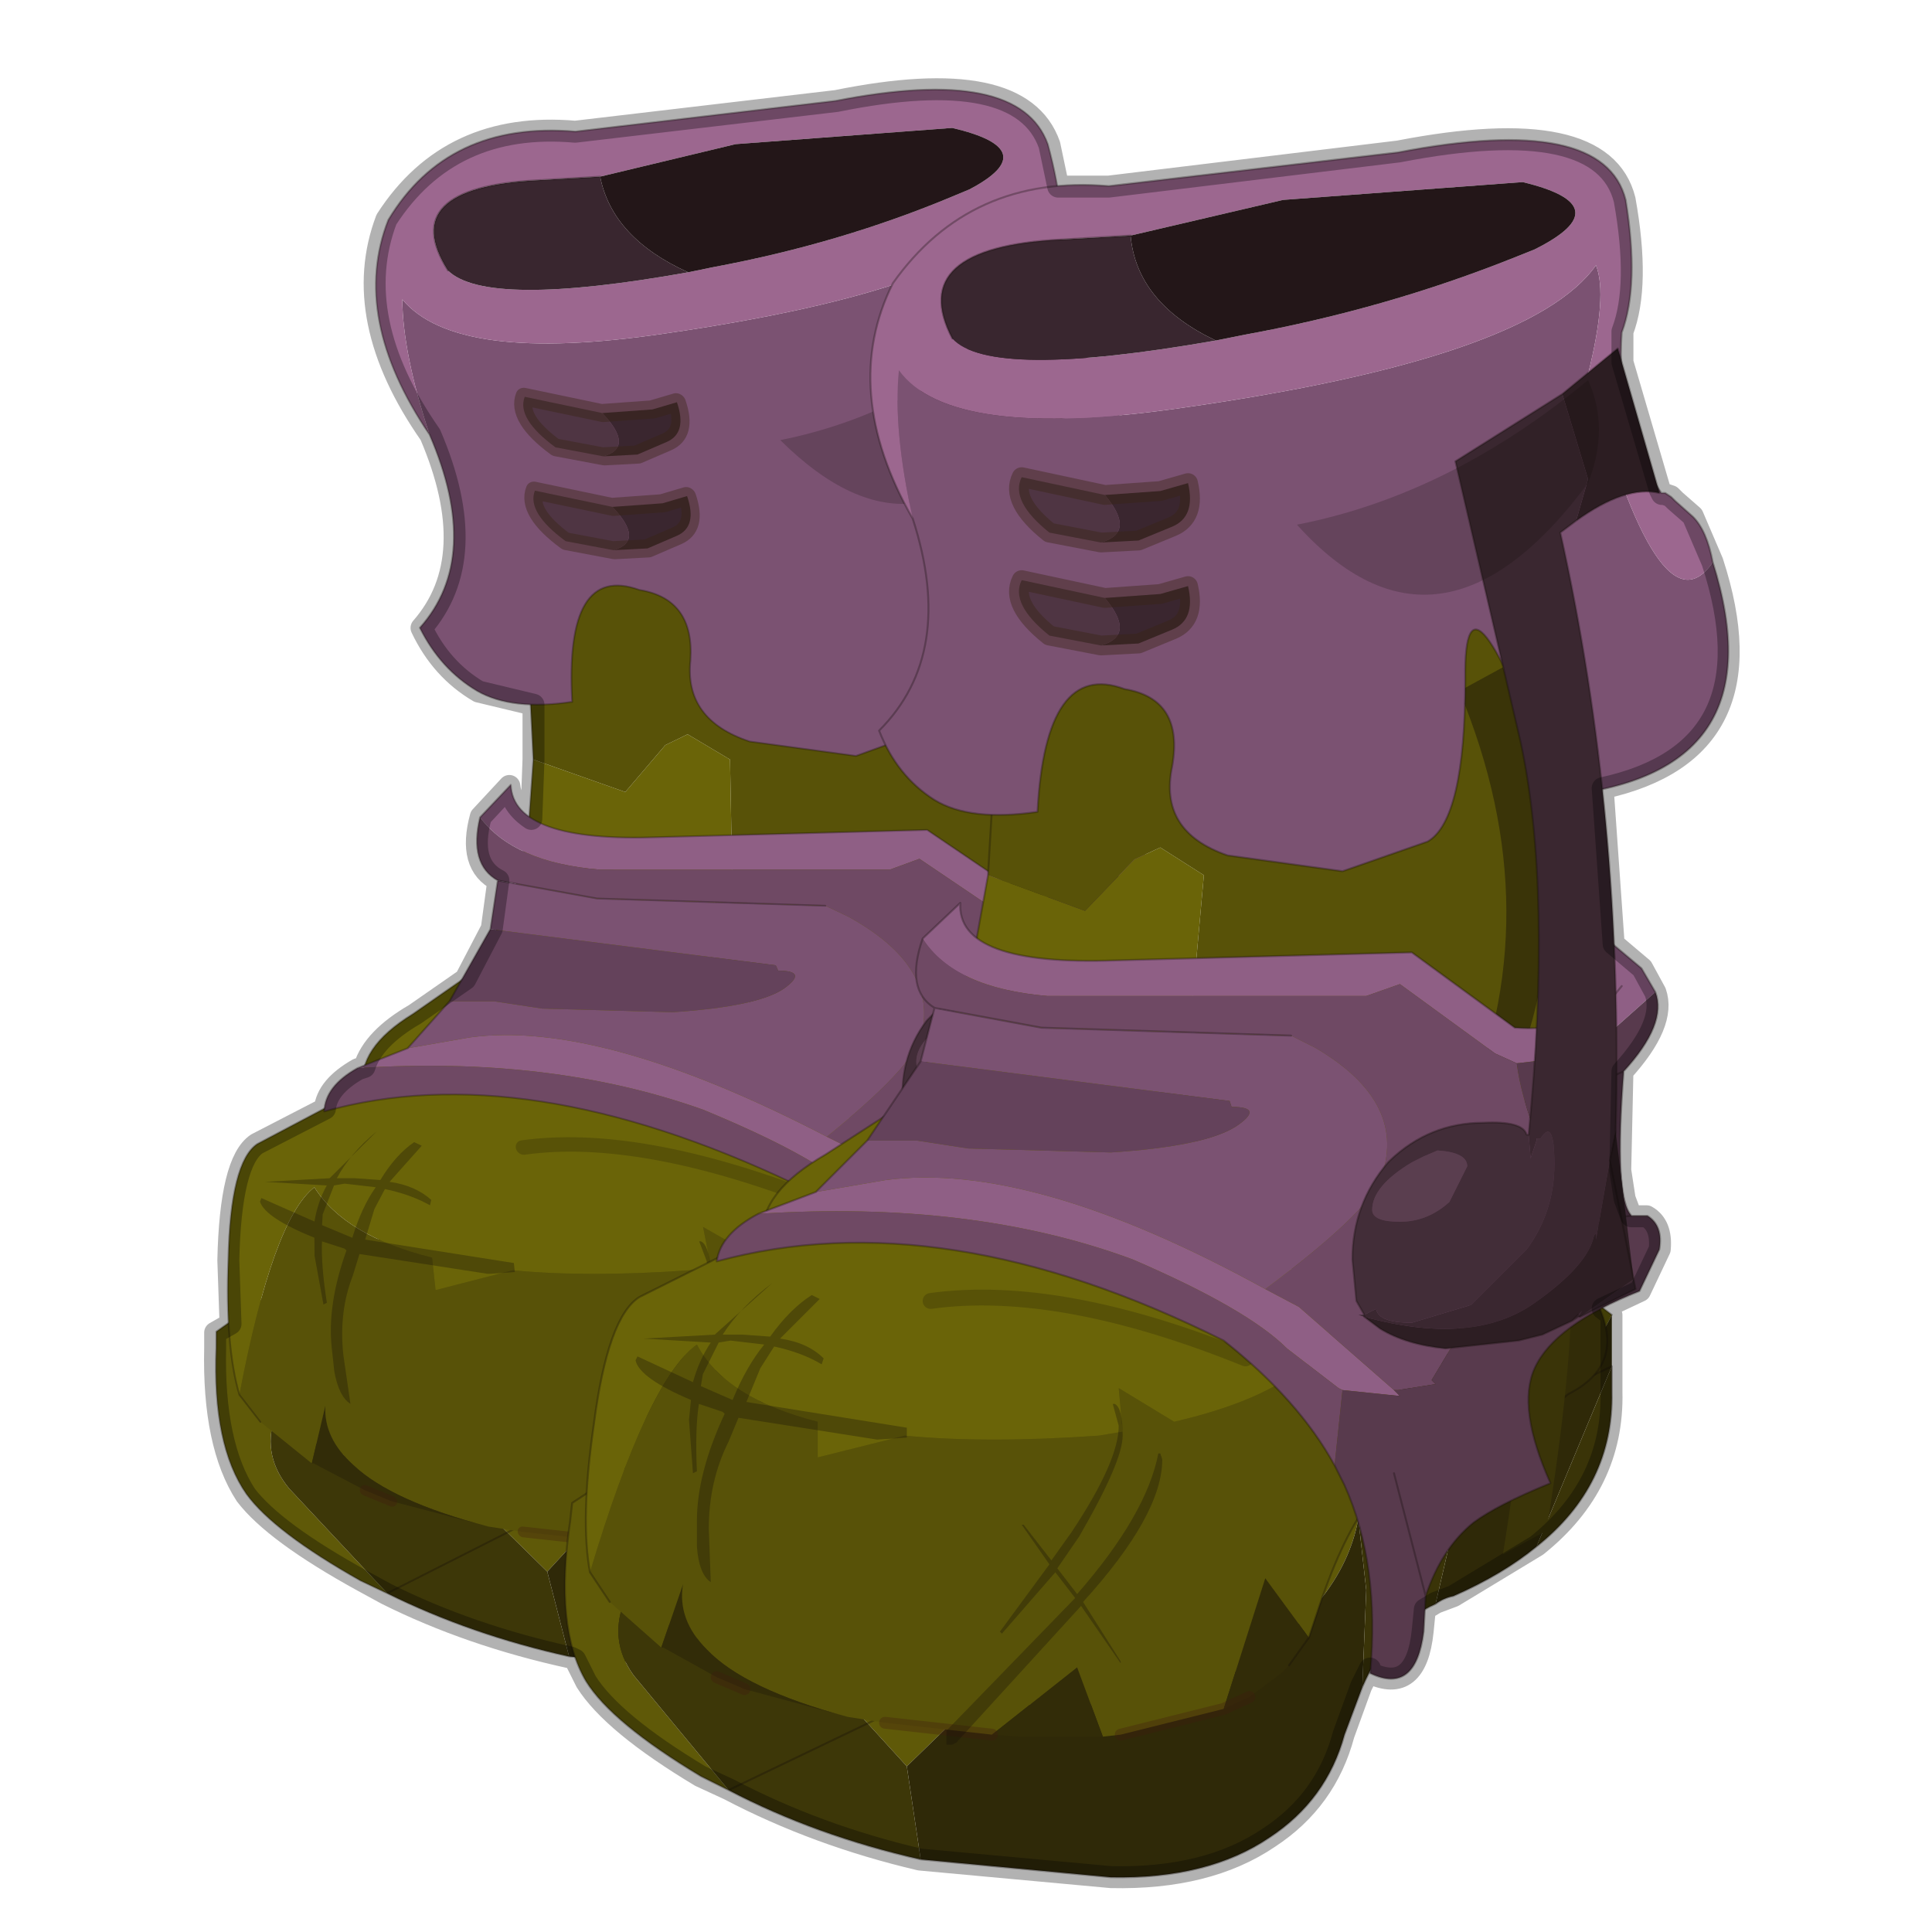 <?xml version="1.0" encoding="UTF-8" standalone="no"?>
<svg xmlns:xlink="http://www.w3.org/1999/xlink" height="440.0px" width="440.0px" xmlns="http://www.w3.org/2000/svg">
  <g transform="matrix(10.0, 0.0, 0.0, 10.0, 0.0, 0.0)">
    <use height="44.0" transform="matrix(1.0, 0.0, 0.0, 1.0, 0.0, 0.0)" width="44.0" xlink:href="#shape0"/>
    <use height="43.85" transform="matrix(0.822, 0.0, 0.089, 0.822, 1.7, 2.05)" width="29.4" xlink:href="#sprite0"/>
    <use height="43.85" transform="matrix(0.902, 0.0, 0.0, 0.902, 12.85, 3.2)" width="29.4" xlink:href="#sprite0"/>
    <use height="41.2" transform="matrix(1.0, 0.0, 0.0, 1.0, 4.65, 1.8)" width="34.95" xlink:href="#shape2"/>
  </g>
  <defs>
    <g id="shape0" transform="matrix(1.0, 0.0, 0.0, 1.0, 0.0, 0.0)">
      <path d="M44.0 44.0 L0.0 44.0 0.0 0.0 44.0 0.0 44.0 44.0" fill="#43adca" fill-opacity="0.0" fill-rule="evenodd" stroke="none"/>
    </g>
    <g id="sprite0" transform="matrix(1.0, 0.0, 0.0, 1.0, 0.0, 0.0)">
      <use height="43.85" transform="matrix(1.0, 0.0, 0.0, 1.0, 0.0, 0.0)" width="29.4" xlink:href="#shape1"/>
    </g>
    <g id="shape1" transform="matrix(1.0, 0.0, 0.0, 1.0, 0.0, 0.0)">
      <path d="M4.15 41.65 L3.45 41.3 Q1.2 39.95 0.55 38.9 -0.25 37.55 0.15 34.85 L0.2 34.4 3.7 32.1 23.95 28.05 25.6 29.0 26.45 29.65 Q25.4 31.85 22.65 32.35 L21.7 32.45 Q20.5 32.55 20.05 34.8 19.65 37.0 16.95 38.65 14.5 39.8 10.35 39.4 L8.65 41.05 6.6 38.8 Q3.15 38.05 1.55 36.8 1.1 37.85 1.75 38.75 L4.15 41.65" fill="#5f5908" fill-rule="evenodd" stroke="none"/>
      <path d="M9.0 43.4 Q6.35 42.8 4.15 41.65 L1.75 38.75 Q1.1 37.85 1.55 36.8 3.15 38.05 6.6 38.8 L8.65 41.05 9.0 43.4" fill="#3d3708" fill-rule="evenodd" stroke="none"/>
      <path d="M26.45 29.65 L26.45 30.95 24.55 35.5 Q23.7 36.2 22.45 36.75 22.2 36.8 22.0 36.95 L22.6 34.35 22.65 32.35 Q25.4 31.85 26.45 29.65 M20.15 39.05 L19.7 40.25 Q19.25 41.9 17.8 42.85 16.25 43.9 13.8 43.85 L9.0 43.4 8.65 41.05 10.35 39.4 Q14.5 39.8 16.95 38.65 19.65 37.0 20.05 34.8 L20.25 36.6 20.15 39.05" fill="#2f2908" fill-rule="evenodd" stroke="none"/>
      <path d="M26.45 30.95 L26.45 31.6 Q26.5 33.95 24.55 35.5 L26.45 30.95 M22.0 36.95 Q20.85 37.45 20.15 39.05 L20.25 36.6 20.05 34.8 Q20.5 32.55 21.7 32.45 L22.65 32.35 22.6 34.35 22.0 36.95" fill="#3a3408" fill-rule="evenodd" stroke="none"/>
      <path d="M4.15 41.65 L3.45 41.3 Q1.2 39.95 0.55 38.9 -0.25 37.55 0.15 34.85 L0.2 34.4 3.7 32.1 23.95 28.05 25.6 29.0 26.45 29.65 M26.45 30.95 L26.45 31.6 Q26.5 33.95 24.55 35.5 23.7 36.2 22.45 36.75 22.2 36.8 22.0 36.95 20.85 37.45 20.15 39.05 L19.7 40.25 Q19.25 41.9 17.8 42.85 16.25 43.9 13.8 43.85 L9.0 43.4 Q6.35 42.8 4.15 41.65 Z" fill="none" stroke="#110b08" stroke-linecap="round" stroke-linejoin="round" stroke-opacity="0.302" stroke-width="0.05"/>
      <path d="M0.65 36.15 Q0.4 34.8 0.75 32.4 1.1 29.7 1.9 29.2 L5.0 27.65 Q4.95 26.55 6.6 25.6 L9.15 23.95 9.15 23.4 Q9.15 22.5 9.85 22.0 L10.35 20.5 10.7 18.55 13.15 19.45 14.4 18.15 15.05 17.85 16.15 18.55 15.8 22.45 14.95 22.1 Q16.2 23.35 14.8 23.75 L19.4 29.9 Q18.85 31.55 15.4 32.35 L14.0 31.5 14.1 32.6 13.5 32.7 Q10.65 32.9 8.6 32.7 L6.4 33.25 6.4 32.35 Q4.05 31.75 3.35 30.4 2.1 31.3 0.65 36.15 M11.15 21.55 L14.95 22.1 11.15 21.55 Q10.35 21.7 9.85 22.0 10.35 21.7 11.15 21.55 M17.2 30.75 Q12.5 28.85 9.25 29.3 12.5 28.85 17.2 30.75" fill="#6a6408" fill-rule="evenodd" stroke="none"/>
      <path d="M10.7 18.55 L10.9 15.15 10.85 13.6 10.85 13.35 10.4 10.85 9.9 9.15 23.9 9.75 Q25.45 14.85 26.2 20.65 26.85 26.0 26.45 28.3 25.6 28.65 24.4 30.0 20.1 30.65 20.3 34.4 19.6 35.35 19.0 37.2 L18.8 37.8 17.7 36.3 16.65 39.6 14.05 40.25 13.6 40.3 12.95 38.55 10.8 40.25 8.1 39.95 7.15 39.8 Q4.55 39.1 3.6 38.1 2.85 37.35 3.0 36.45 L2.45 38.05 1.15 36.9 0.65 36.15 Q2.1 31.3 3.35 30.4 4.05 31.75 6.4 32.35 L6.4 33.25 8.6 32.7 Q10.65 32.9 13.5 32.7 L14.1 32.6 14.0 31.5 15.4 32.35 Q18.85 31.55 19.4 29.9 L14.8 23.75 Q16.2 23.35 14.95 22.1 L15.8 22.45 16.15 18.55 15.05 17.85 14.4 18.15 13.15 19.45 10.7 18.55 M16.7 22.9 L15.8 22.45 16.7 22.9" fill="#585208" fill-rule="evenodd" stroke="none"/>
      <path d="M26.45 28.3 L25.95 29.1 Q26.95 30.85 25.35 31.65 23.3 33.4 21.45 33.55 20.85 33.7 20.3 34.4 20.1 30.65 24.4 30.0 25.6 28.65 26.45 28.3 M18.8 37.8 L18.3 38.5 18.1 38.7 17.3 39.3 16.65 39.6 17.7 36.3 18.8 37.8 M13.6 40.3 L11.45 40.3 10.8 40.25 12.95 38.55 13.6 40.3 M7.15 39.8 L4.55 39.1 3.85 38.8 2.5 38.05 2.45 38.05 3.0 36.45 Q2.85 37.35 3.6 38.1 4.55 39.1 7.15 39.8" fill="#322c08" fill-rule="evenodd" stroke="none"/>
      <path d="M17.3 39.3 L16.65 39.6 14.05 40.25 M10.8 40.25 L8.1 39.95 M4.55 39.1 L3.85 38.8 M15.8 22.45 L16.7 22.9 M14.95 22.1 L11.15 21.55 M14.95 22.1 L15.8 22.45" fill="none" stroke="#3f190f" stroke-linecap="round" stroke-linejoin="round" stroke-opacity="0.302" stroke-width="0.3"/>
      <path d="M9.25 29.3 Q12.5 28.85 17.2 30.75" fill="none" stroke="#110b08" stroke-linecap="round" stroke-linejoin="round" stroke-opacity="0.2" stroke-width="0.4"/>
      <path d="M20.3 34.4 Q20.1 30.65 24.4 30.0" fill="none" stroke="#110b08" stroke-linecap="round" stroke-linejoin="round" stroke-opacity="0.302" stroke-width="0.3"/>
      <path d="M10.7 18.55 L10.9 15.15 10.85 13.6 10.85 13.35 10.4 10.85 9.9 9.15 23.9 9.75 Q25.45 14.85 26.2 20.65 26.85 26.0 26.45 28.3 L25.95 29.1 Q26.95 30.85 25.35 31.65 23.3 33.4 21.45 33.55 20.85 33.7 20.3 34.4 19.6 35.35 19.0 37.2 L18.8 37.8 18.3 38.5 M1.15 36.9 L0.65 36.15 Q0.4 34.8 0.75 32.4 1.1 29.7 1.9 29.2 L5.0 27.65 Q4.95 26.55 6.6 25.6 L9.15 23.95 9.15 23.4 Q9.15 22.5 9.85 22.0 L10.35 20.5 10.7 18.55 M11.15 21.55 Q10.35 21.7 9.85 22.0" fill="none" stroke="#110b08" stroke-linecap="round" stroke-linejoin="round" stroke-opacity="0.302" stroke-width="0.05"/>
      <path d="M23.7 13.3 Q26.05 18.95 23.75 24.15 25.8 24.4 24.75 26.0 26.1 27.05 24.8 35.1 L23.7 35.7 Q25.0 27.65 23.65 26.6 24.7 25.0 22.65 24.75 24.95 19.55 22.6 13.9 L23.7 13.3" fill="#3a3408" fill-rule="evenodd" stroke="none"/>
      <path d="M24.05 23.3 L23.5 23.05 21.1 21.3 20.25 21.6 12.2 21.6 Q9.85 21.4 9.05 20.15 L10.0 19.25 Q9.9 20.85 13.95 20.7 L21.4 20.5 24.0 22.4 Q25.35 22.5 26.25 21.9 L25.95 19.85 27.2 20.9 27.55 21.5 25.75 23.1 24.05 23.3 M17.7 29.0 L18.55 29.45 20.95 31.55 21.1 31.7 19.65 31.55 19.55 31.5 18.25 30.5 Q17.25 29.5 14.35 28.25 10.3 26.75 4.9 27.1 L6.35 26.55 8.1 26.25 Q11.8 25.75 17.7 29.0 M26.7 21.35 L26.25 21.9 26.7 21.35" fill="#8f5f85" fill-rule="evenodd" stroke="none"/>
      <path d="M9.05 20.15 Q9.85 21.4 12.2 21.6 L20.25 21.6 21.1 21.3 23.5 23.05 24.05 23.3 Q24.15 24.1 24.6 25.3 25.05 26.45 23.65 27.0 22.25 27.5 23.35 28.15 L23.35 28.4 Q23.15 28.6 22.5 30.3 L21.9 31.3 22.0 31.4 21.05 31.55 21.0 31.55 20.95 31.55 18.55 29.45 17.7 29.0 Q20.25 27.1 20.6 26.25 21.35 24.3 18.95 22.9 L18.35 22.6 12.05 22.4 9.35 21.9 Q8.6 21.45 9.05 20.15 M19.45 33.45 Q18.55 31.8 16.65 30.3 9.55 26.75 3.85 28.3 3.95 27.6 4.9 27.1 10.3 26.75 14.35 28.25 17.25 29.5 18.25 30.5 L19.55 31.5 19.65 31.55 19.45 33.45" fill="#6f4964" fill-rule="evenodd" stroke="none"/>
      <path d="M20.95 31.55 L21.0 31.55 21.05 31.55 22.0 31.4 21.9 31.3 22.5 30.3 Q23.15 28.6 23.35 28.4 L23.35 28.15 Q22.25 27.5 23.65 27.0 25.05 26.45 24.6 25.3 24.15 24.1 24.05 23.3 L25.75 23.1 27.55 21.5 Q27.85 22.3 26.75 23.5 26.5 26.7 26.95 27.15 L27.35 27.15 Q27.75 27.4 27.65 28.0 L27.15 29.05 Q25.0 29.9 24.5 31.0 24.05 32.0 24.9 33.9 23.55 34.45 22.95 34.9 22.15 35.55 21.75 36.75 L21.7 37.65 Q21.5 39.25 20.35 38.7 20.6 35.95 19.7 33.95 L19.45 33.45 19.65 31.55 21.1 31.7 20.95 31.55 M25.75 23.95 L26.75 23.5 25.75 23.95 M26.95 27.15 Q26.1 27.2 24.75 28.25 26.1 27.2 26.95 27.15 M20.95 33.65 L21.75 36.75 20.95 33.65" fill="#583a4d" fill-rule="evenodd" stroke="none"/>
      <path d="M9.35 21.9 L12.05 22.4 18.35 22.6 18.95 22.9 Q21.35 24.3 20.6 26.25 20.25 27.1 17.7 29.0 11.8 25.75 8.1 26.25 L6.35 26.55 7.65 25.25 8.9 25.25 10.2 25.45 13.8 25.55 Q16.15 25.4 16.95 24.9 17.7 24.4 16.85 24.4 L16.8 24.25 9.0 23.25 9.35 21.9" fill="#7b5272" fill-rule="evenodd" stroke="none"/>
      <path d="M7.65 25.25 L9.0 23.25 16.8 24.25 16.85 24.4 Q17.7 24.4 16.95 24.9 16.15 25.4 13.8 25.55 L10.2 25.45 8.9 25.25 7.65 25.25" fill="#64425b" fill-rule="evenodd" stroke="none"/>
      <path d="M9.05 20.15 Q8.6 21.45 9.35 21.9 L12.05 22.4 18.35 22.6 M27.55 21.5 L27.2 20.9 25.95 19.85 26.25 21.9 26.7 21.35 M9.05 20.15 L10.0 19.25 Q9.9 20.85 13.95 20.7 L21.4 20.5 24.0 22.4 Q25.35 22.5 26.25 21.9 M26.75 23.5 L25.75 23.95 M27.55 21.5 Q27.85 22.3 26.75 23.5 26.5 26.7 26.95 27.15 L27.35 27.15 Q27.75 27.4 27.65 28.0 L27.15 29.05 Q25.0 29.9 24.5 31.0 24.05 32.0 24.9 33.9 23.55 34.45 22.95 34.9 22.15 35.55 21.75 36.75 L21.7 37.65 Q21.5 39.25 20.35 38.7 20.6 35.95 19.7 33.95 L19.45 33.45 Q18.55 31.8 16.65 30.3 9.55 26.75 3.85 28.3 3.95 27.6 4.9 27.1 L6.35 26.55 7.65 25.25 9.0 23.25 9.35 21.9 M21.75 36.75 L20.95 33.65 M24.75 28.25 Q26.1 27.2 26.95 27.15" fill="none" stroke="#110b08" stroke-linecap="round" stroke-linejoin="round" stroke-opacity="0.302" stroke-width="0.05"/>
      <path d="M8.8 9.55 Q8.3 7.3 8.45 5.8 9.75 7.6 15.6 6.75 24.4 5.5 26.05 3.15 26.35 3.9 25.85 5.9 27.65 12.6 29.0 10.65 30.7 16.05 25.05 16.55 22.7 10.05 22.75 13.6 22.75 17.15 21.8 17.7 L19.65 18.45 16.75 18.05 Q15.0 17.45 15.35 15.8 15.65 14.1 14.15 13.85 12.15 13.1 11.95 16.95 10.25 17.2 9.35 16.65 8.4 16.05 7.95 14.9 9.9 12.95 8.8 9.55" fill="#7b5272" fill-rule="evenodd" stroke="none"/>
      <path d="M8.8 9.55 Q6.95 6.3 8.3 3.6 10.25 0.85 13.75 1.15 L21.05 0.3 Q26.25 -0.7 26.8 1.5 27.15 3.65 26.7 4.85 26.55 7.0 27.5 8.6 L27.7 8.9 27.8 8.9 27.95 9.0 28.05 9.1 28.5 9.5 Q28.85 9.85 29.0 10.65 27.65 12.6 25.85 5.9 26.35 3.9 26.05 3.15 24.4 5.5 15.6 6.75 9.75 7.6 8.45 5.8 8.3 7.3 8.8 9.55 M16.45 5.05 L17.2 4.9 Q20.75 4.25 24.0 2.95 L24.5 2.75 Q26.7 1.65 24.2 1.05 L18.15 1.5 14.3 2.4 12.55 2.5 Q8.6 2.7 9.8 5.0 10.75 6.05 16.45 5.05" fill="#9c678f" fill-rule="evenodd" stroke="none"/>
      <path d="M14.3 2.4 Q14.45 4.1 16.45 5.05 10.75 6.05 9.8 5.0 8.6 2.7 12.55 2.5 L14.3 2.4" fill="#39262f" fill-rule="evenodd" stroke="none"/>
      <path d="M14.3 2.4 L18.15 1.5 24.2 1.05 Q26.7 1.65 24.5 2.75 L24.0 2.95 Q20.75 4.25 17.2 4.9 L16.45 5.05 Q14.45 4.1 14.3 2.4" fill="#231618" fill-rule="evenodd" stroke="none"/>
      <path d="M29.0 10.65 Q28.85 9.85 28.5 9.5 L28.05 9.1 27.95 9.0 27.8 8.9 27.7 8.9 27.5 8.6 Q26.55 7.0 26.7 4.85 27.15 3.65 26.8 1.5 26.25 -0.7 21.05 0.3 L13.75 1.15 Q10.25 0.85 8.3 3.6 6.95 6.3 8.8 9.55 M29.0 10.65 Q30.7 16.05 25.05 16.55 22.7 10.05 22.75 13.6 22.75 17.15 21.8 17.7 L19.65 18.45 16.75 18.05 Q15.0 17.45 15.35 15.8 15.65 14.1 14.15 13.85 12.15 13.1 11.95 16.95 10.25 17.2 9.35 16.65 8.4 16.05 7.95 14.9 9.9 12.95 8.8 9.55 M9.8 5.0 Q8.6 2.7 12.55 2.5 L14.3 2.4" fill="none" stroke="#110b08" stroke-linecap="round" stroke-linejoin="round" stroke-opacity="0.302" stroke-width="0.05"/>
      <path d="M25.2 6.4 L25.85 8.55 25.55 9.6 25.15 9.9 Q26.75 17.1 26.55 24.95 L26.4 25.75 26.05 27.75 26.05 27.6 26.0 27.65 Q25.85 28.4 24.5 29.35 22.95 30.45 20.2 29.7 L20.05 29.65 20.2 29.65 20.5 29.5 Q20.55 29.85 21.4 29.85 L22.9 29.4 24.3 28.0 Q25.0 27.05 25.0 25.85 25.0 24.65 24.65 25.2 L24.55 25.2 24.55 25.25 24.4 25.7 24.35 25.1 Q24.95 18.95 24.15 15.2 L22.5 8.1 25.2 6.4 M25.6 29.65 L25.7 29.55 25.6 29.7 25.45 29.8 25.6 29.65 M25.65 29.7 L27.0 28.75 27.05 29.0 25.65 29.7" fill="#3a2730" fill-rule="evenodd" stroke="none"/>
      <path d="M21.7 25.65 L22.05 25.5 Q22.8 25.55 22.8 25.9 L22.35 26.8 Q21.8 27.3 21.1 27.3 20.4 27.3 20.4 27.0 20.4 26.4 21.4 25.8 L21.7 25.65" fill="#5a3e4f" fill-rule="evenodd" stroke="none"/>
      <path d="M24.35 25.1 L24.4 25.7 24.55 25.25 24.55 25.2 24.65 25.2 Q25.0 24.65 25.0 25.85 25.0 27.05 24.3 28.0 L22.9 29.4 21.4 29.85 Q20.55 29.85 20.5 29.5 L20.2 29.65 20.0 29.3 19.9 28.25 Q19.9 26.85 20.8 25.8 L20.85 25.75 Q21.85 24.8 23.2 24.8 24.2 24.75 24.3 25.1 L24.35 25.1 M21.7 25.65 L21.4 25.8 Q20.4 26.4 20.4 27.0 20.4 27.3 21.1 27.3 21.8 27.3 22.35 26.8 L22.8 25.9 Q22.8 25.55 22.05 25.5 L21.7 25.65" fill="#422d38" fill-rule="evenodd" stroke="none"/>
      <path d="M20.2 29.7 Q22.95 30.45 24.5 29.35 25.85 28.4 26.0 27.65 L26.05 27.6 26.05 27.75 26.4 25.75 26.55 24.95 26.55 25.05 26.4 25.75 27.0 28.75 26.4 25.75 26.55 25.05 27.0 28.75 25.65 29.7 25.6 29.7 25.7 29.55 25.6 29.65 25.45 29.8 24.7 30.15 24.1 30.3 22.25 30.5 Q21.25 30.4 20.6 30.0 L20.2 29.7" fill="#2d1e23" fill-rule="evenodd" stroke="none"/>
      <path d="M25.55 9.6 L25.85 8.55 25.2 6.4 26.6 5.25 27.65 8.9 Q26.8 8.7 25.55 9.6" fill="#2c1d22" fill-rule="evenodd" stroke="none"/>
      <path d="M25.55 9.6 Q26.8 8.7 27.65 8.9 L26.6 5.25 25.2 6.4 22.5 8.1 24.15 15.2 Q24.95 18.95 24.35 25.1 M26.55 24.95 Q26.75 17.1 25.15 9.9 L25.55 9.6 M20.2 29.65 L20.0 29.3 19.9 28.25 Q19.9 26.85 20.8 25.8 L20.85 25.75 Q21.85 24.8 23.2 24.8 24.2 24.75 24.3 25.1 L24.35 25.1 M26.55 25.05 L26.4 25.75 27.0 28.75 27.05 29.0 25.65 29.7 M26.55 25.05 L26.55 24.95 M25.6 29.65 L25.45 29.8 25.6 29.7 25.65 29.7 M25.45 29.8 L24.7 30.15 24.1 30.3 22.25 30.5 Q21.25 30.4 20.6 30.0 L20.2 29.7" fill="none" stroke="#110b08" stroke-linecap="round" stroke-linejoin="round" stroke-opacity="0.302" stroke-width="0.05"/>
      <path d="M13.65 8.95 L15.05 8.85 15.75 8.65 Q15.95 9.5 15.35 9.75 L14.5 10.1 13.55 10.15 Q14.45 9.9 13.65 8.95" fill="#3a262f" fill-rule="evenodd" stroke="none"/>
      <path d="M13.55 10.15 L12.25 9.9 Q11.25 9.1 11.55 8.5 L13.65 8.95 Q14.45 9.9 13.55 10.15" fill="#4f3543" fill-rule="evenodd" stroke="none"/>
      <path d="M13.65 8.95 L15.05 8.85 15.75 8.65 Q15.95 9.5 15.35 9.75 L14.5 10.1 13.55 10.15 12.25 9.9 Q11.25 9.1 11.55 8.5 L13.65 8.95 Z" fill="none" stroke="#382413" stroke-linecap="round" stroke-linejoin="round" stroke-opacity="0.4" stroke-width="0.5"/>
      <path d="M25.85 6.05 Q26.4 7.25 25.85 8.65 22.1 13.7 18.5 9.7 22.35 8.95 25.85 6.05" fill="#110b08" fill-opacity="0.2" fill-rule="evenodd" stroke="none"/>
      <path d="M13.65 11.55 L15.05 11.45 15.75 11.25 Q15.95 12.1 15.35 12.35 L14.5 12.7 13.55 12.75 Q14.45 12.5 13.65 11.55" fill="#3a262f" fill-rule="evenodd" stroke="none"/>
      <path d="M13.55 12.75 L12.25 12.5 Q11.25 11.7 11.55 11.1 L13.65 11.55 Q14.45 12.5 13.55 12.75" fill="#4f3543" fill-rule="evenodd" stroke="none"/>
      <path d="M13.65 11.55 L15.05 11.45 15.75 11.25 Q15.95 12.1 15.35 12.35 L14.5 12.7 13.55 12.75 12.25 12.5 Q11.25 11.7 11.55 11.1 L13.65 11.55 Z" fill="none" stroke="#382413" stroke-linecap="round" stroke-linejoin="round" stroke-opacity="0.4" stroke-width="0.5"/>
      <path d="M5.45 30.25 Q6.15 30.35 6.55 30.75 L6.5 30.9 Q6.0 30.6 5.3 30.45 L4.95 31.0 4.6 31.85 8.65 32.5 8.65 32.75 7.9 32.8 4.4 32.25 4.15 32.85 Q3.65 33.85 3.65 35.05 L3.7 36.4 Q3.4 36.2 3.35 35.5 L3.35 35.05 3.35 34.85 Q3.35 33.65 4.05 32.15 L4.0 32.1 3.4 31.9 Q3.3 32.55 3.35 33.6 L3.25 33.65 3.15 32.3 3.2 31.8 Q1.9 31.25 1.8 30.8 L1.85 30.7 3.25 31.35 Q3.4 30.8 3.7 30.35 L2.0 30.25 3.8 30.15 5.25 28.85 Q4.45 29.45 4.0 30.15 L4.5 30.15 5.2 30.2 Q5.7 29.5 6.25 29.15 L6.45 29.25 5.45 30.25 M3.9 30.35 L3.5 31.15 3.45 31.45 4.25 31.8 Q4.6 30.95 5.05 30.4 L4.2 30.3 3.9 30.35" fill="#110b08" fill-opacity="0.302" fill-rule="evenodd" stroke="none"/>
      <path d="M14.1 32.7 Q14.1 33.35 13.0 35.25 L12.45 36.05 12.95 36.7 Q14.7 34.7 15.0 33.15 L15.05 33.15 15.1 33.3 Q15.1 34.7 13.1 36.9 L14.05 38.4 14.05 38.45 13.05 37.0 9.9 40.45 9.8 40.5 9.65 40.5 9.65 40.15 12.9 36.8 12.4 36.15 11.05 37.7 11.0 37.65 12.25 35.95 11.55 34.95 11.6 34.95 12.3 35.85 12.8 35.15 Q14.0 33.35 14.0 32.45 L13.85 31.9 13.9 31.9 Q14.1 32.0 14.1 32.7" fill="#110b08" fill-opacity="0.302" fill-rule="evenodd" stroke="none"/>
    </g>
    <g id="shape2" transform="matrix(1.0, 0.0, 0.0, 1.0, -4.65, -1.8)">
      <path d="M38.05 11.3 L37.9 11.25 37.85 11.25 37.8 11.15 36.95 8.25 36.95 7.55 Q37.35 6.5 37.0 4.55 36.5 2.55 31.85 3.45 L25.25 4.25 24.1 4.25 23.9 3.3 Q23.25 1.45 19.05 2.3 L13.1 3.0 Q10.25 2.75 8.8 5.0 7.95 7.25 9.8 9.9 11.0 12.7 9.6 14.3 10.05 15.25 10.9 15.75 L12.15 16.05 12.15 17.3 12.1 18.65 Q11.65 18.35 11.6 17.9 L10.95 18.6 Q10.65 19.7 11.35 20.05 L11.2 21.15 10.6 22.3 9.45 23.1 Q8.5 23.65 8.3 24.3 L8.15 24.35 Q7.45 24.75 7.4 25.25 L5.85 26.05 Q5.25 26.45 5.2 28.7 L5.25 30.15 4.9 30.35 4.9 30.7 Q4.85 32.9 5.6 34.05 6.25 34.9 8.25 36.0 L8.8 36.3 Q10.7 37.25 13.0 37.75 L13.1 37.8 13.35 38.3 Q13.95 39.25 15.95 40.45 L16.6 40.75 Q18.6 41.8 20.95 42.35 L25.3 42.75 Q27.5 42.8 28.9 41.85 30.2 41.0 30.6 39.5 L31.0 38.4 31.2 38.0 31.2 38.1 Q32.25 38.6 32.4 37.15 L32.45 36.65 32.7 36.5 33.1 36.35 35.0 35.2 Q36.75 33.8 36.7 31.7 L36.7 31.1 36.7 29.95 36.5 29.8 37.35 29.4 37.8 28.45 Q37.85 27.9 37.5 27.7 L37.15 27.7 37.0 27.3 36.9 26.65 36.95 24.4 Q37.95 23.3 37.7 22.6 L37.4 22.05 36.75 21.5 36.5 17.95 Q40.4 17.1 39.0 12.8 L38.55 11.75 38.15 11.4 38.05 11.3 Z" fill="none" stroke="#000000" stroke-linecap="round" stroke-linejoin="round" stroke-opacity="0.302" stroke-width="0.5"/>
    </g>
  </defs>
</svg>
